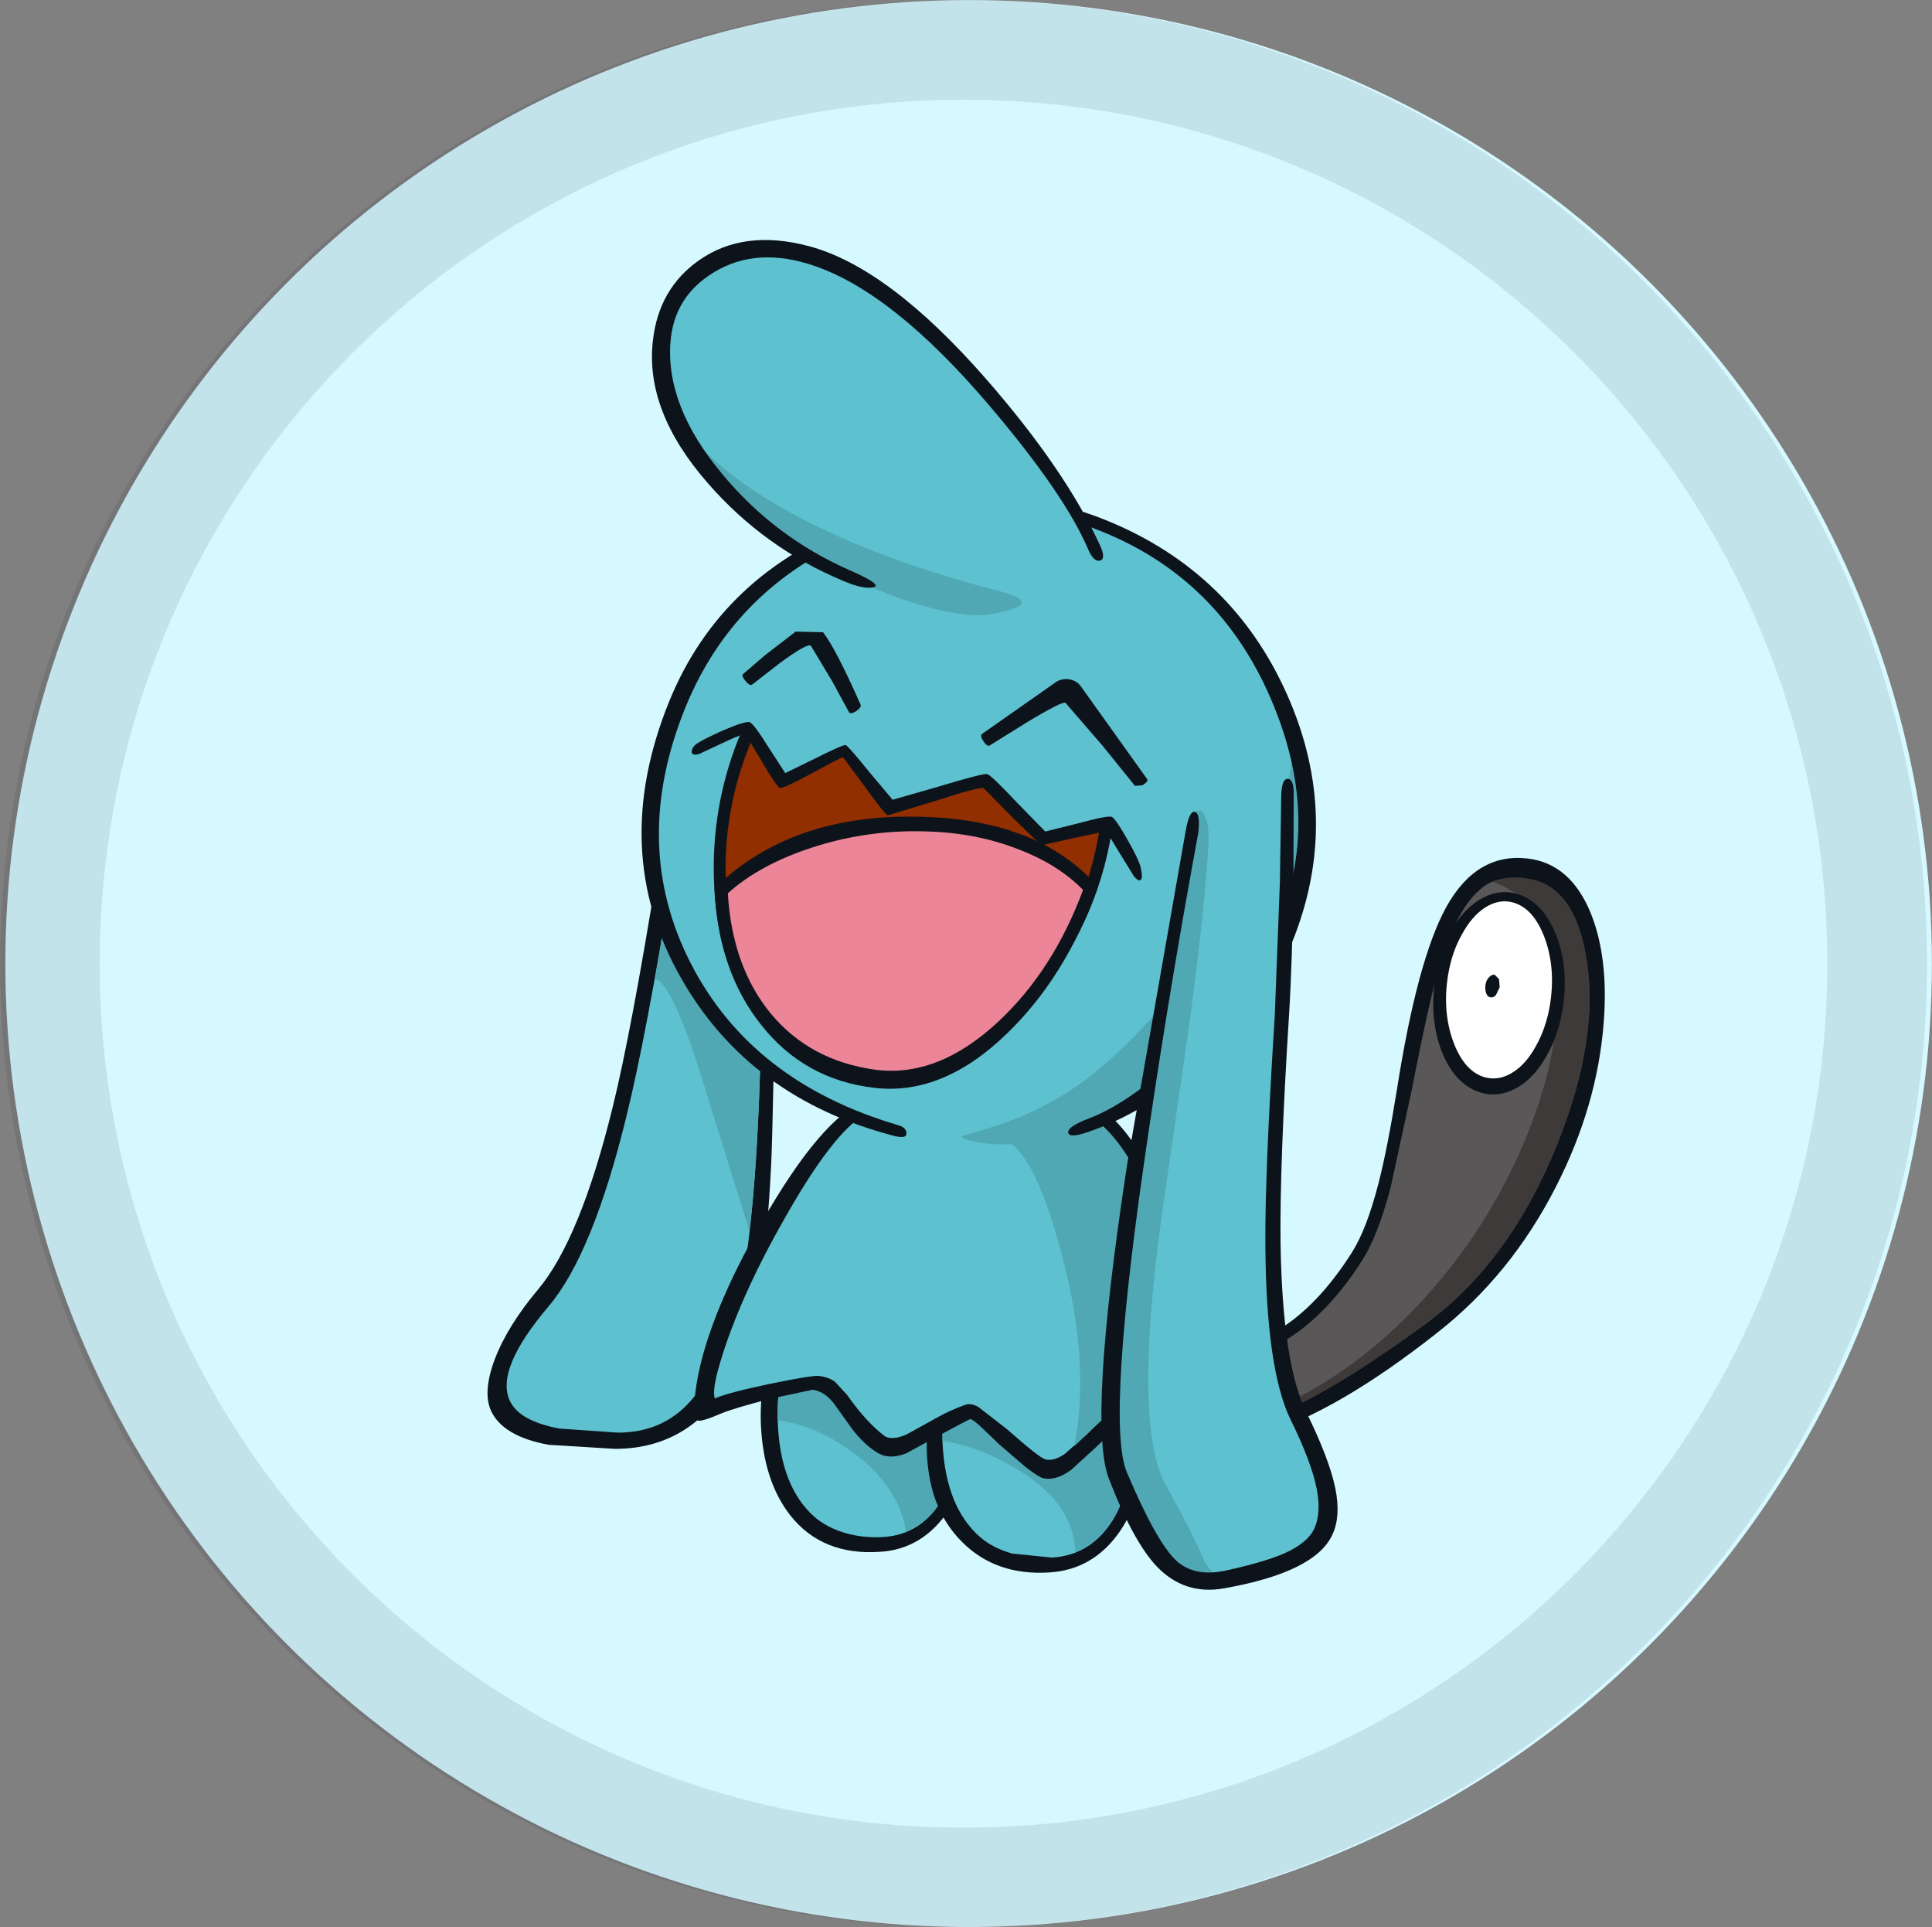 <?xml version="1.0" encoding="utf-8"?>
<svg viewBox="44.767 -1026.515 1027.963 1025.098" width="1027.963" height="1025.098" xmlns="http://www.w3.org/2000/svg">
  <rect x="44.767" y="-1026.515" width="1027.963" height="1025.098" fill="#808080" stroke="none"/>
  <g transform="matrix(9.173, 0, 0, 9.173, -1108.92, 48.274)" style="">
    <circle cx="181.955" cy="-61.291" r="55.874" style="fill: rgb(214, 249, 255);"/>
    <g style="mix-blend-mode: multiply;" opacity=".1" transform="matrix(1.927, 0, 0, 1.927, 71.821, -117.166)">
      <g>
        <path fill-rule="evenodd" d="M 57 55 C 71.359 55 83 43.359 83 29 C 83 14.641 71.359 3 57 3 C 42.641 3 31 14.641 31 29 C 31 43.359 42.641 55 57 55 Z M 57 58 C 73.016 58 86 45.016 86 29 C 86 12.984 73.016 0 57 0 C 40.984 0 28 12.984 28 29 C 28 45.016 40.984 58 57 58 Z" fill="#191326"/>
      </g>
    </g>
  </g>
  <g style="" transform="matrix(3.593, 0, 0, 3.593, 304.118, -898.755)">
    <path fill="#0d131a" d="M31.8 66.25 Q34.85 62.6 37.85 64.0 41.0 65.45 42.7 71.5 44.3 77.25 43.35 82.4 43.0 84.5 42.7 101.1 42.35 130.15 42.0 137.2 40.9 158.8 37.4 166.2 31.3 178.95 18.9 178.95 L9.05 178.35 Q2.3 177.1 0.55 173.35 -0.75 170.55 1.1 165.65 3.0 160.7 7.5 155.35 13.75 147.9 18.55 128.35 21.3 117.2 25.15 93.35 27.05 81.7 28.5 75.55 30.2 68.2 31.8 66.25"/>
    <path fill="#5dc1cf" d="M37.1 65.7 Q39.45 66.8 40.9 72.1 42.35 77.45 41.55 82.05 41.05 84.95 40.85 101.05 40.55 124.35 39.75 136.25 38.4 156.9 34.9 164.2 31.95 170.35 28.8 173.15 24.95 176.55 19.3 176.55 L10.7 175.95 Q4.7 174.85 3.3 171.8 1.15 167.15 9.1 157.8 15.6 150.1 20.6 129.65 23.5 117.9 27.45 93.65 29.5 81.15 30.45 76.6 32.0 68.95 33.25 67.4 35.35 64.9 37.1 65.7"/>
    <path fill="#50a8b4" d="M27.45 93.65 Q29.5 81.15 30.45 76.6 32.0 68.95 33.25 67.4 35.35 64.9 37.1 65.7 39.45 66.8 40.9 72.1 42.35 77.45 41.55 82.05 41.05 84.95 40.85 101.05 L40.35 123.7 Q39.9 137.55 38.8 146.7 L31.55 123.4 Q27.2 109.75 24.8 109.4 L27.45 93.65"/>
    <path fill="#0d131a" d="M163.45 99.8 Q166.05 106.4 165.3 115.9 164.35 128.15 158.25 140.1 151.55 153.25 140.6 161.8 125.9 173.4 114.7 176.85 108.9 178.65 100.25 178.45 L97.6 178.4 101.35 165.65 102.0 165.6 Q110.95 165.1 116.95 161.45 122.95 157.85 128.0 149.9 130.2 146.45 131.95 139.65 133.3 134.4 134.7 125.65 137.7 106.6 141.95 98.8 146.45 90.65 154.05 91.55 160.45 92.3 163.45 99.8"/>
    <path fill="#595757" d="M154.65 94.65 Q160.7 96.0 162.5 105.1 165.05 117.35 158.4 133.9 151.4 151.25 139.05 160.35 123.0 172.15 113.1 175.3 108.35 176.8 100.3 176.55 L100.1 176.55 102.8 167.4 Q111.85 166.75 118.15 162.9 124.45 159.05 129.6 150.95 131.85 147.4 133.75 140.25 L136.85 125.95 Q139.55 112.1 141.05 107.2 143.85 98.05 147.9 95.45 149.15 94.65 151.1 94.45 L154.65 94.65"/>
    <path fill="#3e3a39" d="M148.85 95.0 Q151.55 93.9 154.65 94.65 160.7 96.0 162.5 105.1 165.05 117.35 158.4 133.9 151.4 151.25 139.05 160.35 123.0 172.15 113.1 175.3 108.35 176.8 100.3 176.55 L100.1 176.55 Q100.2 176.25 104.65 175.9 109.75 175.5 111.55 174.9 125.8 170.25 137.5 158.0 147.95 147.0 153.75 133.0 159.3 119.5 158.2 109.0 157.05 97.85 148.85 95.0"/>
    <path fill="#0d131a" d="M44.45 160.05 Q48.8 153.5 55.1 153.1 60.05 152.7 64.3 156.5 67.5 159.3 69.45 163.8 71.45 168.25 71.75 173.35 72.3 181.95 68.4 187.9 64.5 193.85 58.05 194.2 49.55 194.75 44.85 188.8 40.9 183.75 40.5 175.5 40.1 166.65 44.45 160.05"/>
    <path fill="#5dc1cf" d="M67.8 164.6 Q69.6 168.7 69.9 173.45 70.4 181.35 67.35 186.45 64.25 191.65 58.65 192.0 55.7 192.2 52.95 191.4 50.25 190.6 48.4 189.0 43.4 184.55 43.0 175.2 42.65 167.05 46.2 161.15 49.75 155.3 55.25 154.95 59.4 154.65 63.1 157.9 66.0 160.45 67.8 164.6"/>
    <path fill="#50a8b4" d="M63.1 157.9 Q66.0 160.45 67.8 164.6 69.6 168.7 69.9 173.45 70.3 180.0 68.2 184.75 66.05 189.5 62.0 191.2 60.85 184.4 54.15 179.5 48.6 175.4 43.0 174.75 42.75 166.75 46.3 161.0 49.8 155.3 55.25 154.95 59.4 154.65 63.1 157.9"/>
    <path fill="#0d131a" d="M70.3 192.75 Q65.05 187.55 65.05 178.3 65.05 168.25 69.25 162.25 73.25 156.5 79.95 156.1 85.1 155.8 89.45 159.55 92.75 162.35 94.8 166.85 96.85 171.3 97.15 176.4 97.7 185.05 93.8 190.95 89.85 196.85 83.2 197.25 75.3 197.75 70.3 192.75"/>
    <path fill="#5dc1cf" d="M73.0 192.05 Q67.9 187.65 67.4 178.25 67.05 170.05 70.7 164.2 74.35 158.35 80.05 158.0 84.35 157.7 88.2 160.95 91.2 163.5 93.1 167.65 94.95 171.8 95.25 176.5 95.75 184.4 92.6 189.5 89.35 194.7 83.6 195.05 L77.7 194.45 Q74.85 193.65 73.0 192.05"/>
    <path fill="#50a8b4" d="M78.5 182.0 Q72.7 178.5 67.4 177.8 67.15 169.75 70.8 164.05 74.45 158.35 80.05 158.0 84.35 157.7 88.2 160.95 91.2 163.5 93.1 167.65 94.95 171.8 95.25 176.5 95.65 183.05 93.45 187.8 91.25 192.55 87.05 194.25 86.85 187.05 78.5 182.0"/>
    <path fill="#0d131a" d="M146.75 97.75 Q149.5 96.0 152.35 96.75 156.25 97.85 158.25 102.85 160.2 107.8 159.2 114.0 158.55 117.8 156.85 120.75 155.2 123.75 152.85 125.25 150.1 127.0 147.25 126.25 143.35 125.15 141.35 120.2 139.4 115.2 140.4 109.0 141.05 105.2 142.7 102.25 144.4 99.25 146.75 97.75"/>
    <path fill="#ffffff" d="M151.85 98.05 Q154.95 98.9 156.6 103.4 158.2 107.85 157.35 113.2 156.8 116.55 155.3 119.25 153.85 121.95 151.85 123.2 149.8 124.5 147.75 123.95 144.65 123.1 143.0 118.6 141.4 114.15 142.25 108.85 142.8 105.45 144.3 102.8 145.75 100.1 147.75 98.8 149.8 97.5 151.85 98.05"/>
    <path fill="#0d131a" d="M147.8 110.25 Q147.9 109.55 148.3 109.15 148.7 108.7 149.15 108.75 L149.8 109.4 149.9 110.6 149.35 111.75 Q148.95 112.2 148.55 112.1 148.1 112.05 147.9 111.5 147.7 110.95 147.8 110.25"/>
    <path fill="#0d131a" d="M56.0 127.35 Q62.15 124.85 71.35 124.75 79.65 124.6 86.3 126.3 94.7 128.5 100.15 142.5 103.2 150.3 106.2 165.6 L107.15 170.5 Q107.9 173.55 106.55 174.8 105.6 175.75 103.6 175.65 L99.4 174.9 96.15 174.2 Q94.95 174.0 93.4 175.45 L90.4 178.45 86.4 182.1 Q84.05 183.8 82.15 183.25 81.45 183.0 79.7 181.65 L75.75 178.25 73.3 175.9 Q71.9 174.55 71.45 174.55 71.1 174.7 66.9 176.95 L62.05 179.6 Q59.55 180.6 57.8 179.55 55.85 178.4 54.0 176.0 L51.5 172.5 Q50.05 170.45 48.15 170.2 L42.05 171.5 Q36.6 172.9 34.65 173.7 31.65 175.0 31.15 174.75 30.35 174.35 30.8 170.55 32.05 160.4 40.65 145.35 49.45 129.95 56.0 127.35"/>
    <path fill="#5dc1cf" d="M71.3 126.6 Q79.5 126.5 85.85 128.15 93.5 130.15 98.65 143.65 101.5 151.25 104.35 165.95 L105.35 170.9 Q105.8 172.85 105.25 173.5 L103.1 173.75 99.85 173.1 96.4 172.35 Q94.55 172.1 92.4 173.55 91.1 174.45 88.65 176.9 L85.5 179.7 Q83.8 180.85 82.6 180.5 81.7 180.25 76.95 176.05 L72.7 172.75 Q71.6 172.15 70.85 172.4 68.55 173.2 66.35 174.45 L62.1 176.8 Q59.8 177.8 58.75 177.0 56.1 175.0 53.25 170.95 L51.45 169.0 Q50.55 168.35 49.1 168.15 48.05 168.05 41.95 169.3 35.75 170.6 33.75 171.45 L33.65 171.5 33.55 170.8 Q33.55 169.2 34.45 166.2 37.4 156.3 44.4 144.15 51.9 131.0 56.7 129.05 62.45 126.75 71.3 126.6"/>
    <path fill="#50a8b4" d="M76.4 133.2 Q72.55 132.0 77.6 129.65 82.65 127.3 85.85 128.15 93.5 130.15 98.65 143.65 101.5 151.25 104.35 165.95 L105.35 170.9 Q105.8 172.85 105.25 173.5 L103.1 173.75 99.85 173.1 96.4 172.35 Q94.55 172.1 92.4 173.55 91.1 174.45 88.65 176.9 L86.9 178.55 Q89.35 166.3 85.0 149.95 80.9 134.6 76.4 133.2"/>
    <path fill="#5dc1cf" d="M91.5 42.35 Q109.7 49.75 117.35 67.9 125.0 86.0 117.6 104.15 113.65 113.7 105.95 120.95 98.45 127.9 89.45 130.9 82.1 133.3 70.65 132.75 L60.65 131.75 55.7 130.0 Q36.15 122.05 28.35 105.75 20.15 88.6 28.35 68.5 35.75 50.35 54.55 42.6 73.3 34.9 91.5 42.35"/>
    <path fill="#50a8b4" d="M119.45 74.0 Q121.45 81.4 121.0 88.95 120.6 96.8 117.6 104.15 113.65 113.7 105.95 120.95 98.45 127.9 89.45 130.9 L81.75 133.25 Q76.25 134.45 71.65 133.35 69.8 132.9 70.4 132.6 L73.95 131.55 Q82.75 128.95 89.6 123.5 96.8 117.85 105.15 106.9 118.35 89.45 119.45 74.0"/>
    <path fill="#0d131a" d="M91.7 41.5 Q110.35 49.1 118.45 67.35 126.6 85.75 119.1 104.1 115.4 113.2 106.5 121.25 98.3 128.65 89.75 131.75 86.2 133.1 86.0 132.15 85.85 131.25 89.15 130.0 95.15 127.7 102.8 120.5 111.25 112.6 115.55 104.3 124.1 87.9 116.55 69.2 109.05 50.5 91.15 43.2 73.35 35.95 55.0 43.65 36.65 51.3 29.35 69.1 21.05 89.45 30.15 107.15 39.2 124.7 60.9 131.05 62.05 131.4 62.05 132.25 62.1 133.05 60.35 132.65 38.85 127.1 28.7 109.3 17.9 90.4 26.95 68.2 34.65 49.4 54.95 41.75 74.3 34.4 91.7 41.5"/>
    <path fill="#0d131a" d="M39.2 65.8 Q38.85 66.05 38.2 65.25 37.55 64.45 37.9 64.2 L41.1 61.45 45.65 57.95 49.7 58.05 Q51.6 60.5 55.25 68.75 55.45 69.1 54.65 69.7 53.8 70.25 53.55 69.9 L51.05 65.3 47.9 60.05 Q47.4 59.6 43.25 62.65 L39.2 65.8"/>
    <path fill="#5dc1cf" d="M118.45 82.2 Q119.05 84.85 118.3 97.9 L116.7 125.1 Q114.8 164.1 119.8 174.25 126.05 187.05 123.7 191.45 121.75 195.15 108.85 198.7 103.85 200.1 100.7 196.75 97.85 193.75 93.4 183.25 90.1 175.45 96.35 134.25 L104.3 87.65 Q105.4 80.55 111.25 78.15 L115.65 78.05 Q117.8 79.1 118.45 82.2"/>
    <path fill="#50a8b4" d="M104.3 87.65 L104.55 85.65 Q104.7 84.5 105.25 84.45 105.95 84.35 106.4 85.7 106.95 87.15 106.75 89.75 106.05 101.05 103.65 118.05 L99.7 145.5 Q95.65 175.85 100.5 184.4 104.2 191.0 106.15 195.5 106.65 196.6 108.85 198.7 103.85 200.1 100.7 196.75 97.85 193.75 93.4 183.25 90.1 175.45 96.35 134.25 L104.3 87.65"/>
    <path fill="#0d131a" d="M117.55 82.3 Q117.6 79.7 118.55 79.75 119.45 79.85 119.4 82.15 L119.35 94.8 Q119.2 106.8 118.7 114.8 117.3 137.0 117.45 148.65 117.75 166.35 121.25 173.5 124.65 180.4 125.55 184.75 126.4 188.9 125.15 191.6 122.65 197.2 109.1 199.6 103.3 200.65 99.2 196.45 95.65 192.75 92.0 183.3 88.9 175.05 94.7 137.05 L103.4 87.45 Q103.95 84.35 104.8 84.65 105.6 85.0 105.25 87.85 101.1 110.35 97.9 132.05 91.5 175.0 94.7 182.45 99.0 192.6 101.9 195.4 104.55 197.95 109.2 197.0 114.95 195.75 117.95 194.45 121.45 192.9 122.45 190.75 123.5 188.45 122.8 184.85 122.0 180.85 118.95 174.65 115.35 167.3 115.2 149.1 115.1 138.4 116.6 114.7 L117.35 95.05 117.55 82.3"/>
    <path fill="#922f00" d="M82.3 88.8 L91.75 86.8 Q89.6 100.75 79.85 112.45 69.05 125.4 57.2 123.75 42.55 121.7 37.05 107.2 31.55 92.65 38.15 72.75 L43.9 80.15 53.05 75.5 59.6 84.25 72.75 80.0 82.3 88.8"/>
    <path fill="#0d131a" d="M90.65 87.2 L92.45 87.5 Q90.25 101.6 80.4 113.3 69.4 126.4 57.05 124.65 44.65 122.9 38.4 112.85 33.9 105.65 33.55 94.9 33.15 84.05 37.1 74.0 38.1 71.55 38.9 72.0 39.75 72.45 38.9 74.6 34.9 84.5 35.3 94.85 35.7 104.9 40.0 111.85 45.85 121.2 57.3 122.8 68.9 124.45 79.25 111.9 88.55 100.7 90.65 87.2"/>
    <path fill="#0d131a" d="M90.0 95.3 L90.4 95.7 90.2 96.25 Q85.6 109.05 77.0 117.4 67.45 126.7 57.3 125.5 46.95 124.3 40.55 116.2 34.25 108.3 33.65 96.35 L33.65 95.95 33.95 95.65 Q45.0 85.1 63.35 85.35 81.15 85.55 90.0 95.3"/>
    <path fill="#ed8599" d="M65.35 87.55 Q72.65 87.8 78.8 90.25 84.6 92.5 88.2 96.2 83.8 108.1 75.65 115.7 66.65 124.1 57.3 122.8 47.75 121.45 42.0 114.55 36.25 107.6 35.6 96.7 40.35 92.4 48.3 89.85 56.6 87.2 65.35 87.55"/>
    <path fill="#0d131a" d="M86.9 88.5 L82.0 89.6 77.75 85.45 73.5 81.15 Q73.0 80.85 66.4 83.0 L59.3 85.15 Q58.9 85.1 55.85 80.85 L52.65 76.55 Q52.5 76.5 48.1 78.9 43.75 81.25 43.3 81.1 42.85 80.95 40.65 77.2 L38.25 73.2 Q38.0 72.95 35.25 74.25 L31.4 76.05 Q30.3 76.4 30.25 75.75 30.25 75.1 31.0 74.55 31.95 73.9 34.85 72.6 38.1 71.2 38.8 71.35 39.4 71.5 41.7 75.2 L44.1 78.9 48.5 76.75 Q52.7 74.65 53.05 74.75 53.4 74.85 56.6 78.8 L60.0 82.85 66.8 80.9 Q73.45 78.9 74.0 79.05 74.55 79.15 78.45 83.3 L82.6 87.55 87.45 86.35 Q92.0 85.1 92.5 85.4 93.15 85.85 94.8 88.8 96.5 91.75 96.75 92.95 97.05 94.2 96.8 94.65 96.5 95.05 95.75 94.2 L93.5 90.55 91.65 87.5 86.9 88.5"/>
    <path fill="#0d131a" d="M84.3 65.35 Q85.1 64.9 86.05 65.0 87.15 65.15 87.8 65.95 L97.7 79.8 Q97.9 80.15 97.0 80.7 L95.9 80.8 91.05 74.8 85.6 68.5 Q85.15 68.2 79.7 71.5 L74.4 74.8 Q74.05 75.05 73.45 74.2 72.9 73.35 73.25 73.1 L84.3 65.35"/>
    <path fill="#5dc1cf" d="M82.5 32.2 Q87.9 40.05 89.85 45.45 88.3 50.25 82.95 53.2 72.2 59.05 53.15 49.65 43.55 44.9 36.35 37.8 29.4 30.95 26.6 23.8 23.75 16.4 26.3 10.85 29.05 4.8 37.7 2.3 51.25 -1.65 69.55 16.6 76.6 23.6 82.5 32.2"/>
    <path fill="#50a8b4" d="M38.35 39.65 Q32.7 34.4 29.65 28.45 37.1 37.6 54.25 44.85 63.8 48.85 75.2 51.8 83.3 53.8 74.65 55.35 71.6 55.95 65.9 54.5 59.8 52.95 53.15 49.65 44.55 45.4 38.35 39.65"/>
    <path fill="#0d131a" d="M90.7 45.15 Q91.65 47.2 90.7 47.45 89.75 47.65 88.95 45.75 85.45 37.55 74.25 24.4 60.2 7.9 48.55 3.85 39.95 0.85 33.55 4.75 27.6 8.35 27.1 15.15 26.4 24.6 34.75 34.6 42.5 43.95 53.6 48.85 58.65 51.05 57.15 51.4 55.6 51.7 52.7 50.45 41.05 45.6 32.7 36.05 23.3 25.35 24.5 14.9 25.35 7.2 31.3 3.0 37.95 -1.7 47.65 0.9 59.4 4.05 73.8 20.5 85.55 33.95 90.7 45.15"/>
  </g>
</svg>
